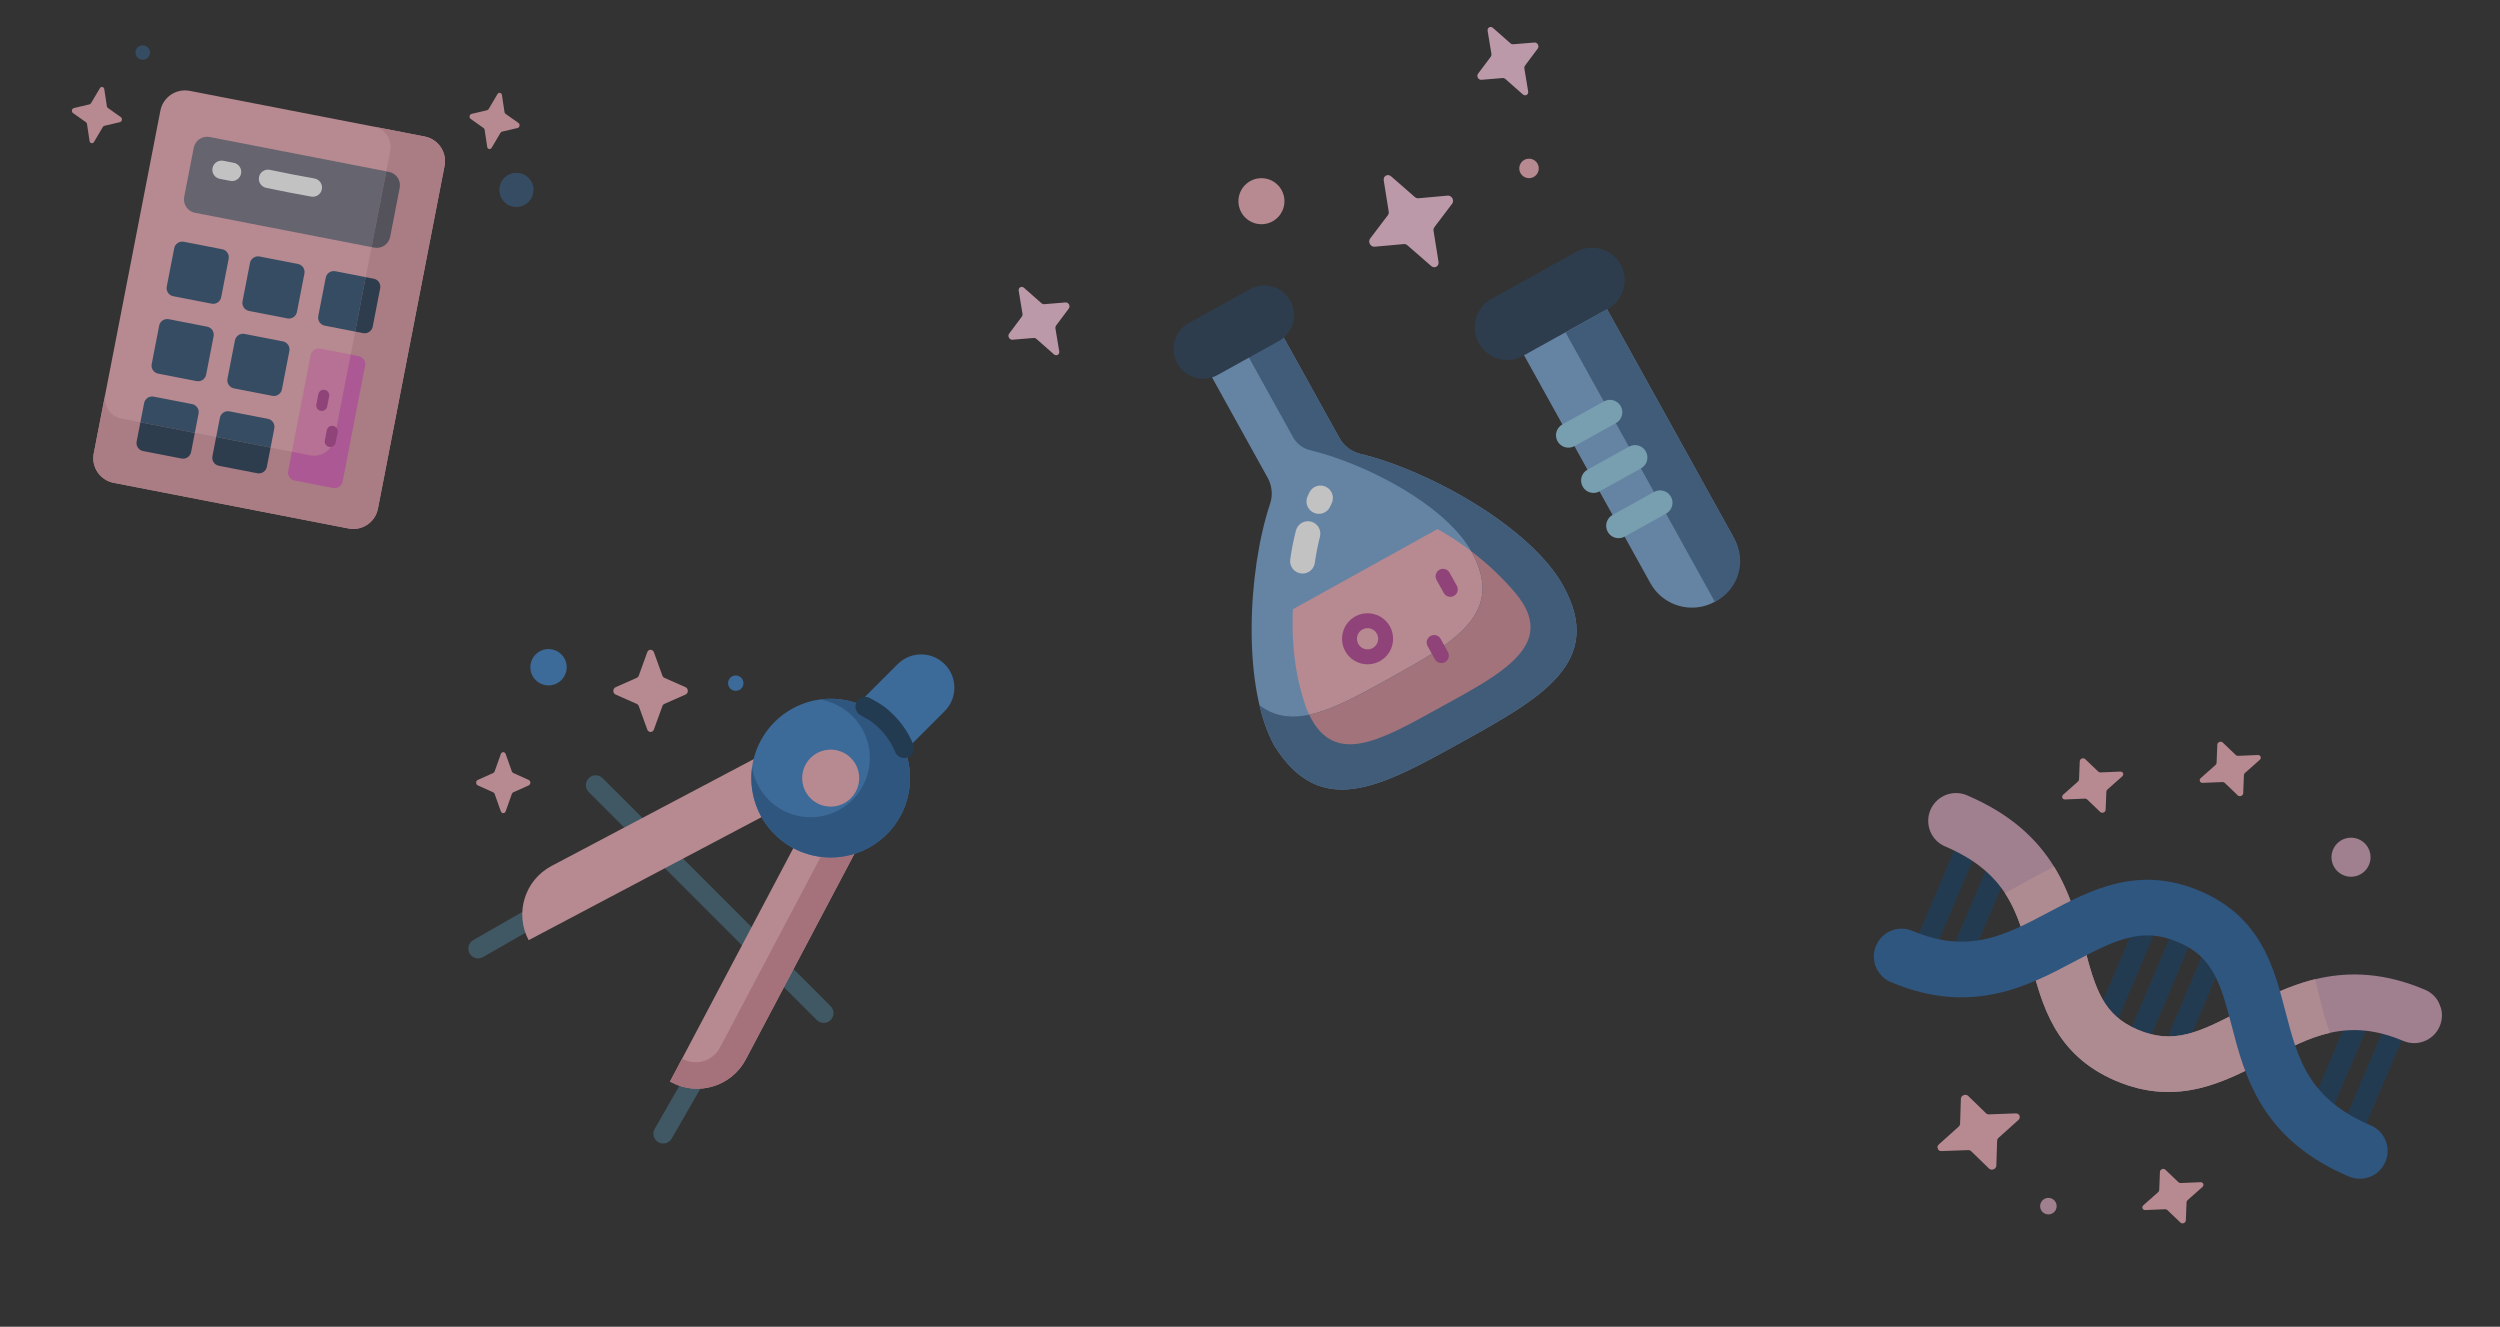 <svg width="277" height="147" viewBox="0 0 277 147" fill="none" xmlns="http://www.w3.org/2000/svg">
<rect x="0" y="0" width="277" height="147" fill="#333333" stroke="none"/>
<g opacity="0.7" clip-path="url(#clip0)">
<path d="M38.619 58.556L12.585 53.495C11.079 53.203 10.095 51.745 10.388 50.239L17.77 12.264C18.062 10.758 19.52 9.775 21.026 10.067L47.061 15.128C48.566 15.421 49.55 16.878 49.257 18.384L41.875 56.36C41.583 57.865 40.125 58.849 38.619 58.556Z" fill="#EFAEB8"/>
<path d="M41.462 27.436L21.605 23.576C20.786 23.417 20.252 22.625 20.411 21.807L21.467 16.375C21.626 15.557 22.418 15.023 23.236 15.182L43.094 19.042C43.912 19.201 44.446 19.993 44.287 20.811L43.232 26.243C43.072 27.061 42.28 27.595 41.462 27.436Z" fill="#7A7989"/>
<path d="M23.447 33.647L19.192 32.819C18.701 32.724 18.381 32.249 18.476 31.759L19.304 27.503C19.399 27.013 19.874 26.693 20.364 26.788L24.62 27.615C25.11 27.711 25.43 28.185 25.335 28.675L24.508 32.931C24.412 33.422 23.938 33.742 23.447 33.647Z" fill="#375778"/>
<path d="M21.78 42.226L17.524 41.399C17.034 41.303 16.713 40.829 16.809 40.339L17.636 36.083C17.731 35.592 18.206 35.272 18.696 35.367L22.952 36.195C23.442 36.29 23.762 36.765 23.667 37.255L22.84 41.511C22.745 42.001 22.27 42.321 21.78 42.226Z" fill="#375778"/>
<path d="M20.112 50.805L15.856 49.978C15.366 49.883 15.046 49.408 15.141 48.918L15.968 44.662C16.064 44.172 16.538 43.852 17.029 43.947L21.284 44.774C21.775 44.87 22.095 45.344 22 45.834L21.172 50.09C21.077 50.581 20.602 50.901 20.112 50.805Z" fill="#375778"/>
<path d="M31.842 35.278L27.586 34.451C27.096 34.356 26.776 33.881 26.871 33.391L27.698 29.135C27.794 28.645 28.268 28.325 28.759 28.42L33.014 29.247C33.505 29.342 33.825 29.817 33.73 30.307L32.902 34.563C32.807 35.053 32.332 35.374 31.842 35.278Z" fill="#375778"/>
<path d="M30.174 43.858L25.919 43.031C25.428 42.935 25.108 42.461 25.203 41.97L26.031 37.714C26.126 37.224 26.601 36.904 27.091 36.999L31.347 37.827C31.837 37.922 32.157 38.397 32.062 38.887L31.235 43.143C31.139 43.633 30.665 43.953 30.174 43.858Z" fill="#375778"/>
<path d="M28.507 52.437L24.251 51.61C23.761 51.515 23.441 51.04 23.536 50.55L24.363 46.294C24.458 45.804 24.933 45.483 25.423 45.579L29.679 46.406C30.169 46.501 30.489 46.976 30.394 47.466L29.567 51.722C29.472 52.212 28.997 52.532 28.507 52.437Z" fill="#375778"/>
<path d="M40.237 36.91L35.981 36.083C35.491 35.987 35.171 35.513 35.266 35.023L36.093 30.767C36.188 30.276 36.663 29.956 37.153 30.052L41.409 30.879C41.9 30.974 42.22 31.449 42.124 31.939L41.297 36.195C41.202 36.685 40.727 37.005 40.237 36.91Z" fill="#375778"/>
<path d="M39.741 39.458L35.486 38.631C34.995 38.536 34.521 38.856 34.425 39.346L33.178 45.764L33.01 46.63L31.93 52.181C31.835 52.672 32.155 53.146 32.645 53.242L36.901 54.069C37.392 54.164 37.866 53.844 37.962 53.354L39.041 47.802L39.209 46.936L40.456 40.519C40.552 40.028 40.232 39.554 39.741 39.458Z" fill="#EF8BBD"/>
<path d="M47.06 15.127L41.438 14.034C42.676 14.275 43.485 15.473 43.244 16.711L37.038 48.64C36.797 49.878 35.599 50.686 34.361 50.446L13.463 46.383C12.225 46.143 11.416 44.944 11.657 43.706L10.387 50.238C10.095 51.744 11.078 53.202 12.584 53.494L38.618 58.555C40.124 58.847 41.582 57.864 41.874 56.358L49.256 18.383C49.549 16.877 48.566 15.42 47.06 15.127Z" fill="#DD9CA6"/>
<path d="M43.094 19.042L42.802 18.985L41.17 27.38L41.462 27.436C42.28 27.595 43.072 27.061 43.231 26.243L44.287 20.811C44.446 19.993 43.912 19.201 43.094 19.042Z" fill="#62616E"/>
<path d="M15.856 49.978L20.112 50.805C20.602 50.901 21.077 50.581 21.172 50.09L21.586 47.962L15.555 46.79L15.141 48.918C15.046 49.408 15.366 49.883 15.856 49.978Z" fill="#2B4158"/>
<path d="M24.251 51.61L28.507 52.437C28.997 52.532 29.472 52.212 29.567 51.722L29.981 49.594L23.949 48.422L23.536 50.55C23.441 51.04 23.761 51.515 24.251 51.61Z" fill="#2B4158"/>
<path d="M41.409 30.879L40.523 30.707L39.351 36.738L40.237 36.91C40.727 37.005 41.202 36.685 41.297 36.195L42.124 31.939C42.219 31.449 41.899 30.974 41.409 30.879Z" fill="#2B4158"/>
<path d="M39.741 39.458L38.856 39.286L37.038 48.64C36.797 49.878 35.599 50.686 34.361 50.446L32.344 50.053L31.93 52.181C31.835 52.672 32.155 53.146 32.646 53.242L36.901 54.069C37.392 54.164 37.866 53.844 37.962 53.354L39.041 47.802L39.209 46.936L40.457 40.518C40.552 40.028 40.232 39.554 39.741 39.458Z" fill="#E068BD"/>
<path d="M31.981 21.319C31.158 21.159 30.336 20.992 29.487 20.812C28.936 20.696 28.584 20.156 28.7 19.605C28.816 19.055 29.352 18.703 29.907 18.818C31.585 19.172 33.153 19.477 34.841 19.777C34.847 19.778 34.852 19.779 34.858 19.78C35.403 19.887 35.764 20.411 35.666 20.959C35.567 21.513 35.038 21.883 34.484 21.784C33.629 21.632 32.805 21.479 31.981 21.319Z" fill="white"/>
<path d="M25.517 20.041L24.352 19.814C23.799 19.707 23.439 19.172 23.546 18.62C23.653 18.067 24.188 17.706 24.741 17.814L25.906 18.04C26.458 18.148 26.819 18.683 26.712 19.235C26.604 19.788 26.069 20.148 25.517 20.041Z" fill="white"/>
<path d="M35.533 45.522C35.202 45.458 34.985 45.137 35.05 44.805L35.269 43.679C35.333 43.348 35.654 43.131 35.985 43.196C36.317 43.26 36.533 43.581 36.469 43.912L36.25 45.039C36.185 45.37 35.864 45.587 35.533 45.522Z" fill="#B74A96"/>
<path d="M36.473 49.519C36.142 49.454 35.925 49.133 35.99 48.802L36.209 47.675C36.273 47.344 36.594 47.127 36.925 47.192C37.257 47.256 37.473 47.577 37.409 47.909L37.19 49.035C37.126 49.366 36.805 49.583 36.473 49.519Z" fill="#B74A96"/>
<path d="M58.609 22.324C59.318 21.556 59.27 20.36 58.503 19.652C57.736 18.943 56.539 18.991 55.831 19.758C55.122 20.525 55.17 21.722 55.937 22.43C56.704 23.139 57.901 23.091 58.609 22.324Z" fill="#375778"/>
<path d="M15.662 6.608C16.096 6.693 16.516 6.409 16.601 5.975C16.685 5.542 16.402 5.121 15.968 5.037C15.534 4.953 15.114 5.236 15.029 5.67C14.945 6.104 15.228 6.524 15.662 6.608Z" fill="#375778"/>
<path d="M55.613 10.523L55.898 12.417C55.911 12.498 55.953 12.569 56.014 12.613L57.451 13.628C57.654 13.771 57.585 14.126 57.343 14.183L55.63 14.586C55.557 14.603 55.492 14.653 55.45 14.724L54.475 16.373C54.338 16.606 54.023 16.545 53.983 16.278L53.697 14.383C53.685 14.302 53.643 14.231 53.581 14.188L52.145 13.172C51.942 13.029 52.011 12.674 52.252 12.617L53.965 12.214C54.038 12.197 54.103 12.147 54.145 12.077L55.12 10.427C55.257 10.194 55.572 10.255 55.613 10.523Z" fill="#EFAEB8"/>
<path d="M11.555 9.875L11.84 11.77C11.852 11.851 11.894 11.921 11.956 11.965L13.392 12.98C13.595 13.124 13.527 13.478 13.285 13.535L11.572 13.938C11.499 13.956 11.434 14.005 11.392 14.076L10.417 15.726C10.28 15.959 9.965 15.898 9.924 15.63L9.638 13.735C9.626 13.654 9.585 13.584 9.523 13.54L8.086 12.525C7.883 12.381 7.952 12.027 8.194 11.97L9.907 11.567C9.98 11.549 10.045 11.5 10.087 11.429L11.062 9.779C11.199 9.546 11.514 9.607 11.555 9.875Z" fill="#EFAEB8"/>
</g>
<g opacity="0.7" clip-path="url(#clip1)">
<path d="M94.273 83.982C92.834 82.543 92.834 80.21 94.273 78.77L99.456 73.588C100.895 72.149 103.228 72.149 104.667 73.588C106.106 75.027 106.106 77.361 104.667 78.799L99.485 83.982C98.046 85.421 95.713 85.421 94.273 83.982Z" fill="#4081C5"/>
<path d="M91.266 113.34C90.989 113.34 90.711 113.234 90.499 113.022L65.233 87.757C64.809 87.333 64.809 86.645 65.233 86.221C65.657 85.797 66.345 85.797 66.769 86.221L92.034 111.486C92.459 111.911 92.459 112.598 92.034 113.022C91.822 113.234 91.544 113.34 91.266 113.34Z" fill="#446878"/>
<path d="M52.978 106.19C52.601 106.19 52.235 105.994 52.035 105.644C51.736 105.124 51.916 104.46 52.436 104.162L61.745 98.824C62.266 98.526 62.929 98.706 63.228 99.226C63.526 99.746 63.346 100.41 62.826 100.708L53.517 106.046C53.346 106.144 53.161 106.19 52.978 106.19Z" fill="#446878"/>
<path d="M73.484 126.699C73.301 126.699 73.115 126.652 72.945 126.555C72.424 126.256 72.245 125.593 72.543 125.072L77.881 115.763C78.179 115.243 78.842 115.063 79.363 115.361C79.883 115.66 80.063 116.323 79.765 116.844L74.427 126.153C74.227 126.503 73.861 126.699 73.484 126.699Z" fill="#446878"/>
<path d="M58.571 104.173C57.001 101.2 58.137 97.517 61.11 95.947L91.711 79.78L94.555 85.162L58.571 104.173Z" fill="#EFAEB8"/>
<path d="M74.236 119.837L74.404 119.926C77.377 121.497 81.06 120.36 82.63 117.387L98.797 86.786L93.246 83.853L74.236 119.837Z" fill="#EFAEB8"/>
<path d="M96.022 85.32L79.767 116.087C78.986 117.566 77.153 118.131 75.674 117.35L75.577 117.299L74.236 119.837L74.404 119.926C77.377 121.497 81.06 120.36 82.63 117.387L98.797 86.786L96.022 85.32Z" fill="#D58C98"/>
<path d="M92.04 95.007C96.895 95.007 100.832 91.071 100.832 86.215C100.832 81.36 96.895 77.424 92.04 77.424C87.184 77.424 83.248 81.36 83.248 86.215C83.248 91.071 87.184 95.007 92.04 95.007Z" fill="#4081C5"/>
<path d="M98.256 79.999C96.235 77.977 93.474 77.147 90.844 77.506C92.165 77.716 93.436 78.328 94.454 79.346C97.017 81.91 97.017 86.066 94.454 88.629C91.89 91.193 87.734 91.193 85.171 88.629C84.152 87.611 83.54 86.341 83.331 85.019C82.972 87.649 83.802 90.41 85.823 92.432C89.257 95.865 94.823 95.865 98.256 92.432C101.69 88.999 101.69 83.432 98.256 79.999Z" fill="#2E659F"/>
<path d="M100.188 83.993C99.759 83.993 99.353 83.737 99.181 83.315C98.794 82.36 98.225 81.503 97.489 80.767C96.738 80.016 96.323 79.788 95.636 79.411C95.542 79.359 95.445 79.306 95.344 79.25C94.821 78.958 94.633 78.296 94.925 77.773C95.217 77.249 95.878 77.061 96.402 77.353C96.499 77.407 96.592 77.458 96.681 77.507C97.418 77.912 98.055 78.261 99.025 79.231C99.967 80.173 100.697 81.273 101.194 82.499C101.42 83.055 101.152 83.688 100.596 83.913C100.462 83.968 100.324 83.993 100.188 83.993Z" fill="#1D3F5E"/>
<path d="M92.04 89.374C93.784 89.374 95.199 87.96 95.199 86.215C95.199 84.471 93.784 83.057 92.04 83.057C90.295 83.057 88.881 84.471 88.881 86.215C88.881 87.96 90.295 89.374 92.04 89.374Z" fill="#EFAEB8"/>
<path d="M62.791 73.929C62.791 75.041 61.889 75.943 60.777 75.943C59.664 75.943 58.763 75.041 58.763 73.929C58.763 72.817 59.664 71.915 60.777 71.915C61.889 71.915 62.791 72.817 62.791 73.929Z" fill="#4081C5"/>
<path d="M81.521 76.548C81.992 76.548 82.374 76.166 82.374 75.695C82.374 75.224 81.992 74.842 81.521 74.842C81.05 74.842 80.668 75.224 80.668 75.695C80.668 76.166 81.05 76.548 81.521 76.548Z" fill="#4081C5"/>
<path d="M56.027 83.543L56.712 85.467C56.741 85.549 56.799 85.615 56.872 85.647L58.581 86.418C58.823 86.526 58.823 86.911 58.581 87.02L56.872 87.79C56.799 87.823 56.741 87.888 56.712 87.971L56.027 89.895C55.931 90.166 55.589 90.166 55.492 89.895L54.808 87.971C54.779 87.888 54.721 87.823 54.647 87.79L52.938 87.02C52.697 86.911 52.697 86.526 52.938 86.418L54.647 85.647C54.721 85.615 54.779 85.549 54.808 85.467L55.492 83.543C55.589 83.271 55.931 83.271 56.027 83.543Z" fill="#EFAEB8"/>
<path d="M72.452 72.266L73.392 74.86C73.432 74.971 73.512 75.059 73.612 75.103L75.961 76.142C76.293 76.288 76.293 76.807 75.961 76.954L73.612 77.992C73.512 78.036 73.432 78.124 73.392 78.236L72.452 80.829C72.319 81.196 71.849 81.196 71.716 80.829L70.776 78.236C70.736 78.124 70.656 78.037 70.555 77.992L68.207 76.954C67.875 76.807 67.875 76.288 68.207 76.142L70.555 75.103C70.656 75.059 70.736 74.971 70.776 74.86L71.716 72.266C71.849 71.9 72.319 71.9 72.452 72.266Z" fill="#EFAEB8"/>
</g>
<g clip-path="url(#clip2)">
<g opacity="0.7">
<path d="M242.85 103.246C242.961 103.523 242.968 103.842 242.842 104.138L238.013 115.514C237.762 116.107 237.077 116.383 236.484 116.132C235.891 115.88 235.615 115.195 235.866 114.603L240.695 103.227C240.947 102.634 241.631 102.358 242.224 102.609C242.52 102.735 242.738 102.969 242.85 103.246Z" fill="#1D3F5E"/>
<path d="M246.146 105.927C246.257 106.203 246.264 106.523 246.138 106.819L242.597 115.161C242.345 115.754 241.661 116.03 241.068 115.779C240.475 115.527 240.199 114.842 240.45 114.249L243.991 105.908C244.243 105.315 244.927 105.038 245.52 105.29C245.816 105.416 246.034 105.65 246.146 105.927Z" fill="#1D3F5E"/>
<path d="M219.13 93.177C219.241 93.454 219.247 93.773 219.122 94.07L214.625 104.663C214.373 105.256 213.689 105.533 213.096 105.281C212.503 105.029 212.227 104.345 212.478 103.752L216.975 93.158C217.227 92.566 217.911 92.289 218.504 92.541C218.8 92.666 219.018 92.901 219.13 93.177Z" fill="#1D3F5E"/>
<path d="M222.426 95.858C222.537 96.135 222.544 96.454 222.418 96.751L218.877 105.092C218.625 105.685 217.941 105.961 217.348 105.71C216.755 105.458 216.479 104.774 216.73 104.181L220.271 95.839C220.523 95.246 221.207 94.97 221.8 95.221C222.096 95.347 222.314 95.581 222.426 95.858Z" fill="#1D3F5E"/>
<path d="M238.426 103.222C238.537 103.499 238.544 103.819 238.418 104.115L234.717 112.833C234.466 113.426 233.781 113.703 233.188 113.451C232.596 113.199 232.319 112.515 232.57 111.922L236.271 103.204C236.523 102.611 237.207 102.334 237.8 102.586C238.096 102.712 238.314 102.946 238.426 103.222Z" fill="#1D3F5E"/>
<path d="M266.563 113.312C266.675 113.588 266.681 113.908 266.555 114.204L261.965 125.018C261.713 125.61 261.029 125.887 260.436 125.635C259.843 125.384 259.567 124.699 259.818 124.106L264.408 113.293C264.66 112.7 265.344 112.423 265.937 112.675C266.234 112.801 266.451 113.035 266.563 113.312Z" fill="#1D3F5E"/>
<path d="M262.139 113.288C262.25 113.565 262.257 113.884 262.131 114.181L258.738 122.174C258.486 122.767 257.802 123.043 257.209 122.792C256.616 122.54 256.34 121.856 256.591 121.263L259.984 113.269C260.236 112.677 260.92 112.4 261.513 112.652C261.81 112.777 262.027 113.012 262.139 113.288Z" fill="#1D3F5E"/>
<path d="M270.323 113.702C269.659 115.267 267.85 115.998 266.284 115.333C260.07 112.696 255.967 114.872 251.216 117.391C246.559 119.861 241.281 122.66 234.45 119.761C227.687 116.89 226.248 111.342 224.979 106.447C223.628 101.233 222.46 96.731 215.522 93.786C213.956 93.121 213.225 91.313 213.89 89.747C214.555 88.181 216.363 87.451 217.929 88.115C227.661 92.246 229.481 99.263 230.942 104.901C232.185 109.694 233.073 112.484 236.858 114.09C240.795 115.762 243.64 114.436 248.329 111.949C253.429 109.244 259.776 105.878 268.692 109.663C270.257 110.327 270.988 112.136 270.323 113.702Z" fill="#CF9FB7"/>
<path d="M222.149 98.96C222.149 98.96 222.149 98.96 222.149 98.96C223.613 101.18 224.271 103.716 224.979 106.447C226.249 111.342 227.687 116.89 234.451 119.761C241.281 122.66 246.559 119.861 251.216 117.391C253.569 116.144 255.763 114.98 258.133 114.444L258.133 114.444C257.481 112.502 256.975 110.509 256.526 108.498C256.526 108.498 256.526 108.498 256.525 108.498C253.423 109.248 250.737 110.672 248.329 111.949C243.641 114.435 240.797 115.761 236.861 114.092C236.86 114.091 236.859 114.091 236.858 114.09C236.855 114.089 236.853 114.088 236.85 114.087C233.072 112.48 232.184 109.69 230.942 104.901C230.217 102.102 229.403 98.965 227.577 96.008C227.577 96.008 227.577 96.007 227.576 96.007C225.76 96.978 223.945 97.952 222.149 98.96Z" fill="#E1B0B8"/>
<path d="M264.302 128.728C263.638 130.294 261.829 131.025 260.264 130.36C250.531 126.229 248.712 119.213 247.25 113.575C246.007 108.782 245.12 105.992 241.335 104.385C237.397 102.714 234.552 104.04 229.863 106.526C224.763 109.231 218.416 112.597 209.501 108.813C207.935 108.148 207.204 106.34 207.869 104.774C208.534 103.208 210.342 102.477 211.908 103.142C218.122 105.78 222.225 103.604 226.977 101.084C231.633 98.615 236.911 95.815 243.742 98.715C250.505 101.585 251.944 107.134 253.213 112.028C254.565 117.242 255.732 121.744 262.67 124.69C264.236 125.354 264.967 127.163 264.302 128.728Z" fill="#2E659F"/>
<path d="M259.886 92.904C258.739 93.24 258.082 94.441 258.418 95.587C258.753 96.734 259.955 97.391 261.101 97.055C262.247 96.72 262.904 95.518 262.569 94.372C262.233 93.226 261.032 92.569 259.886 92.904Z" fill="#CF9FB7"/>
<path d="M226.735 132.753C226.245 132.878 225.949 133.376 226.074 133.867C226.199 134.357 226.697 134.653 227.188 134.528C227.678 134.403 227.974 133.904 227.849 133.414C227.724 132.924 227.225 132.628 226.735 132.753Z" fill="#CF9FB7"/>
<path d="M237.487 133.542L239.127 132.087C239.197 132.025 239.239 131.941 239.242 131.855L239.321 129.843C239.333 129.559 239.716 129.404 239.921 129.601L241.375 130.993C241.438 131.052 241.526 131.084 241.62 131.08L243.811 130.987C244.12 130.974 244.258 131.314 244.026 131.52L242.386 132.975C242.315 133.037 242.274 133.121 242.27 133.207L242.191 135.219C242.18 135.503 241.797 135.658 241.591 135.461L240.137 134.069C240.075 134.01 239.986 133.978 239.893 133.982L237.702 134.075C237.392 134.088 237.255 133.748 237.487 133.542Z" fill="#EFAEB8"/>
<path d="M228.601 88.047L230.241 86.592C230.311 86.529 230.353 86.445 230.356 86.359L230.436 84.348C230.447 84.063 230.83 83.909 231.035 84.105L232.49 85.497C232.552 85.557 232.64 85.588 232.734 85.585L234.925 85.492C235.234 85.479 235.372 85.819 235.14 86.025L233.5 87.48C233.43 87.542 233.388 87.626 233.385 87.712L233.305 89.724C233.294 90.008 232.911 90.163 232.706 89.966L231.251 88.574C231.189 88.514 231.101 88.483 231.007 88.487L228.816 88.58C228.507 88.593 228.369 88.252 228.601 88.047Z" fill="#EFAEB8"/>
<path d="M243.843 86.21L245.483 84.755C245.553 84.693 245.595 84.609 245.598 84.523L245.678 82.511C245.689 82.227 246.072 82.072 246.277 82.269L247.732 83.661C247.794 83.721 247.882 83.752 247.976 83.748L250.167 83.655C250.476 83.642 250.614 83.982 250.382 84.188L248.742 85.643C248.672 85.706 248.63 85.789 248.627 85.876L248.547 87.887C248.536 88.171 248.153 88.326 247.948 88.13L246.493 86.737C246.431 86.678 246.343 86.646 246.249 86.65L244.058 86.743C243.749 86.756 243.611 86.416 243.843 86.21Z" fill="#EFAEB8"/>
<path d="M214.819 126.807L217.023 124.828C217.117 124.743 217.173 124.628 217.177 124.51L217.266 121.754C217.278 121.365 217.794 121.156 218.074 121.428L220.052 123.348C220.137 123.431 220.257 123.475 220.384 123.47L223.344 123.363C223.762 123.348 223.951 123.815 223.64 124.095L221.436 126.074C221.341 126.159 221.286 126.274 221.282 126.392L221.193 129.148C221.181 129.537 220.664 129.746 220.385 129.475L218.406 127.554C218.322 127.472 218.202 127.428 218.075 127.432L215.115 127.539C214.697 127.555 214.508 127.087 214.819 126.807Z" fill="#EFAEB8"/>
</g>
</g>
<g opacity="0.7" clip-path="url(#clip3)">
<path d="M148.403 48.522L142.342 37.587C141.372 35.838 139.168 35.206 137.419 36.175L135.803 37.071C134.054 38.04 133.422 40.244 134.392 41.993L140.453 52.929C140.941 53.808 141.048 54.853 140.729 55.806C138.218 63.325 137.622 76.175 141.202 82.633C146.347 90.875 153.067 87.147 161.903 82.25C170.738 77.353 177.901 73.384 173.197 64.898C169.618 58.44 158.404 52.136 150.698 50.281C149.72 50.046 148.891 49.401 148.403 48.522Z" fill="#7BA6D3"/>
<path d="M143.253 67.501C143.049 71.76 143.676 75.52 144.751 78.494C147.497 85.308 152.859 82.078 159.716 78.305C166.418 74.615 172.671 71.387 167.919 65.722C165.912 63.329 162.998 60.703 159.277 58.619L143.253 67.501Z" fill="#EFAEB8"/>
<path d="M150.697 50.281C149.72 50.046 148.891 49.401 148.403 48.522L142.342 37.587C141.372 35.838 139.168 35.206 137.419 36.175L135.803 37.071C135.507 37.235 135.243 37.436 135.013 37.663C136.23 37.415 137.749 38.48 138.383 39.624L143.276 48.451C143.67 49.161 144.339 49.681 145.128 49.871C151.349 51.368 160.17 55.944 163.059 61.156C166.857 68.007 161.074 71.21 153.942 75.163C148.068 78.419 143.351 81.034 139.55 78.136C139.949 79.825 140.494 81.355 141.202 82.633C146.347 90.875 153.067 87.147 161.903 82.25C170.738 77.353 177.901 73.384 173.197 64.898C169.617 58.44 158.404 52.136 150.697 50.281Z" fill="#466E97"/>
<path d="M163.011 61.071C163.027 61.099 163.044 61.128 163.06 61.156C166.857 68.007 161.074 71.21 153.943 75.163C150.626 77.001 147.679 78.634 145.057 79.188C147.884 85.074 153.105 81.943 159.716 78.304C166.418 74.615 172.671 71.387 167.919 65.722C166.642 64.199 164.996 62.583 163.011 61.071Z" fill="#D18E98"/>
<path d="M141.682 37.795L134.918 41.545C133.329 42.426 131.325 41.852 130.444 40.262C129.563 38.672 130.137 36.669 131.727 35.788L138.491 32.039C140.081 31.157 142.084 31.732 142.965 33.322C143.846 34.911 143.272 36.914 141.682 37.795Z" fill="#2B4158"/>
<path d="M190.013 66.668C187.473 68.076 184.272 67.158 182.864 64.618L167.704 37.268L176.902 32.169L192.063 59.519C193.471 62.059 192.553 65.26 190.013 66.668Z" fill="#7BA6D3"/>
<path d="M178.158 34.212L168.749 39.427C167.007 40.393 164.811 39.764 163.845 38.021C162.879 36.278 163.508 34.082 165.251 33.116L174.659 27.901C176.402 26.935 178.598 27.565 179.564 29.307C180.53 31.05 179.901 33.246 178.158 34.212Z" fill="#2B4158"/>
<path d="M190.23 66.548L190.002 66.674L173.454 36.82L178.064 34.264L192.183 59.736C193.525 62.156 192.65 65.206 190.23 66.548Z" fill="#466E97"/>
<path d="M179.045 46.88L174.446 49.43C173.781 49.798 172.944 49.558 172.576 48.894C172.208 48.23 172.448 47.393 173.112 47.025L177.712 44.475C178.376 44.107 179.213 44.347 179.581 45.011C179.949 45.675 179.709 46.512 179.045 46.88Z" fill="#95CDE6"/>
<path d="M181.825 51.896L177.225 54.445C176.561 54.813 175.724 54.573 175.356 53.909C174.988 53.245 175.228 52.408 175.892 52.04L180.492 49.49C181.156 49.122 181.993 49.362 182.361 50.026C182.729 50.691 182.489 51.528 181.825 51.896Z" fill="#95CDE6"/>
<path d="M184.605 56.911L180.005 59.46C179.341 59.828 178.504 59.589 178.136 58.924C177.768 58.26 178.008 57.423 178.672 57.055L183.272 54.506C183.936 54.138 184.773 54.377 185.141 55.042C185.509 55.706 185.269 56.543 184.605 56.911Z" fill="#95CDE6"/>
<path d="M161.095 66.029C160.697 66.25 160.195 66.106 159.974 65.707L159.167 64.252C158.946 63.854 159.09 63.352 159.489 63.131C159.887 62.91 160.389 63.054 160.61 63.452L161.417 64.908C161.638 65.306 161.494 65.808 161.095 66.029Z" fill="#B74A96"/>
<path d="M160.108 73.364C159.71 73.585 159.207 73.441 158.986 73.042L158.18 71.587C157.959 71.189 158.103 70.687 158.501 70.466C158.9 70.245 159.402 70.389 159.623 70.787L160.43 72.242C160.65 72.641 160.507 73.143 160.108 73.364Z" fill="#B74A96"/>
<path d="M152.896 73.25C151.533 74.005 149.809 73.511 149.053 72.148C148.298 70.784 148.792 69.06 150.155 68.305C151.519 67.549 153.243 68.043 153.999 69.406C154.754 70.77 154.26 72.494 152.896 73.25ZM150.955 69.748C150.388 70.062 150.182 70.78 150.496 71.348C150.811 71.916 151.529 72.121 152.097 71.807C152.664 71.492 152.87 70.774 152.555 70.207C152.241 69.639 151.523 69.433 150.955 69.748Z" fill="#B74A96"/>
<path d="M144.985 63.377C144.733 63.516 144.436 63.578 144.13 63.535C143.378 63.431 142.853 62.736 142.957 61.984C143.107 60.909 143.319 59.832 143.589 58.783C143.778 58.048 144.527 57.605 145.263 57.794C145.999 57.983 146.441 58.733 146.252 59.468C146.008 60.417 145.816 61.39 145.681 62.363C145.619 62.808 145.35 63.174 144.985 63.377Z" fill="white"/>
<path d="M146.799 56.759C146.435 56.961 145.985 56.996 145.576 56.815C144.881 56.508 144.567 55.696 144.874 55.001C144.941 54.849 145.01 54.702 145.078 54.563C145.414 53.883 146.239 53.603 146.92 53.94C147.6 54.276 147.88 55.1 147.544 55.781C147.489 55.891 147.438 56.001 147.389 56.112C147.263 56.398 147.052 56.619 146.799 56.759Z" fill="white"/>
<path d="M141.998 21.056C142.68 22.288 142.235 23.84 141.004 24.523C139.772 25.206 138.22 24.76 137.537 23.529C136.854 22.297 137.299 20.744 138.531 20.062C139.763 19.379 141.315 19.824 141.998 21.056Z" fill="#EFAEB8"/>
<path d="M170.359 18.137C170.648 18.658 170.46 19.316 169.938 19.605C169.417 19.894 168.759 19.706 168.47 19.184C168.181 18.662 168.369 18.005 168.891 17.716C169.413 17.427 170.07 17.615 170.359 18.137Z" fill="#EFAEB8"/>
<path d="M113.465 31.894L115.403 33.605C115.486 33.678 115.591 33.715 115.692 33.706L118.058 33.51C118.392 33.482 118.628 33.908 118.427 34.177L117.007 36.079C116.946 36.16 116.922 36.268 116.94 36.377L117.363 38.928C117.423 39.288 117.045 39.498 116.771 39.257L114.832 37.546C114.749 37.473 114.645 37.436 114.544 37.445L112.178 37.641C111.844 37.669 111.608 37.243 111.808 36.974L113.228 35.072C113.289 34.99 113.313 34.883 113.295 34.773L112.872 32.223C112.812 31.863 113.191 31.653 113.465 31.894Z" fill="#F7C4DB"/>
<path d="M165.421 3.094L167.36 4.805C167.443 4.878 167.547 4.915 167.649 4.906L170.014 4.71C170.348 4.682 170.585 5.108 170.384 5.377L168.964 7.279C168.903 7.36 168.879 7.468 168.897 7.577L169.32 10.128C169.38 10.488 169.001 10.698 168.727 10.457L166.789 8.746C166.706 8.673 166.601 8.636 166.5 8.645L164.135 8.841C163.8 8.869 163.564 8.443 163.765 8.174L165.185 6.272C165.246 6.19 165.27 6.082 165.252 5.973L164.829 3.423C164.769 3.062 165.147 2.853 165.421 3.094Z" fill="#F7C4DB"/>
<path d="M154.132 19.538L156.765 21.833C156.878 21.931 157.02 21.98 157.159 21.968L160.397 21.675C160.855 21.634 161.173 22.209 160.896 22.575L158.932 25.166C158.848 25.277 158.814 25.424 158.837 25.571L159.388 29.02C159.466 29.508 158.946 29.796 158.574 29.472L155.94 27.177C155.828 27.079 155.685 27.03 155.547 27.043L152.309 27.335C151.851 27.376 151.533 26.802 151.81 26.435L153.774 23.844C153.858 23.733 153.892 23.587 153.869 23.439L153.318 19.99C153.24 19.502 153.76 19.214 154.132 19.538Z" fill="#F7C4DB"/>
</g>
<defs>
<clipPath id="clip0">
<rect width="51.898" height="51.898" fill="white" transform="translate(10.187 0.828) rotate(11)"/>
</clipPath>
<clipPath id="clip1">
<rect width="54.784" height="54.784" fill="white" transform="translate(51.427 71.915)"/>
</clipPath>
<clipPath id="clip2">
<rect width="57.569" height="57.569" fill="white" transform="translate(222.633 146.935) rotate(-112)"/>
</clipPath>
<clipPath id="clip3">
<rect width="67.783" height="67.783" fill="white" transform="translate(109.379 33.864) rotate(-29)"/>
</clipPath>
</defs>
</svg>
